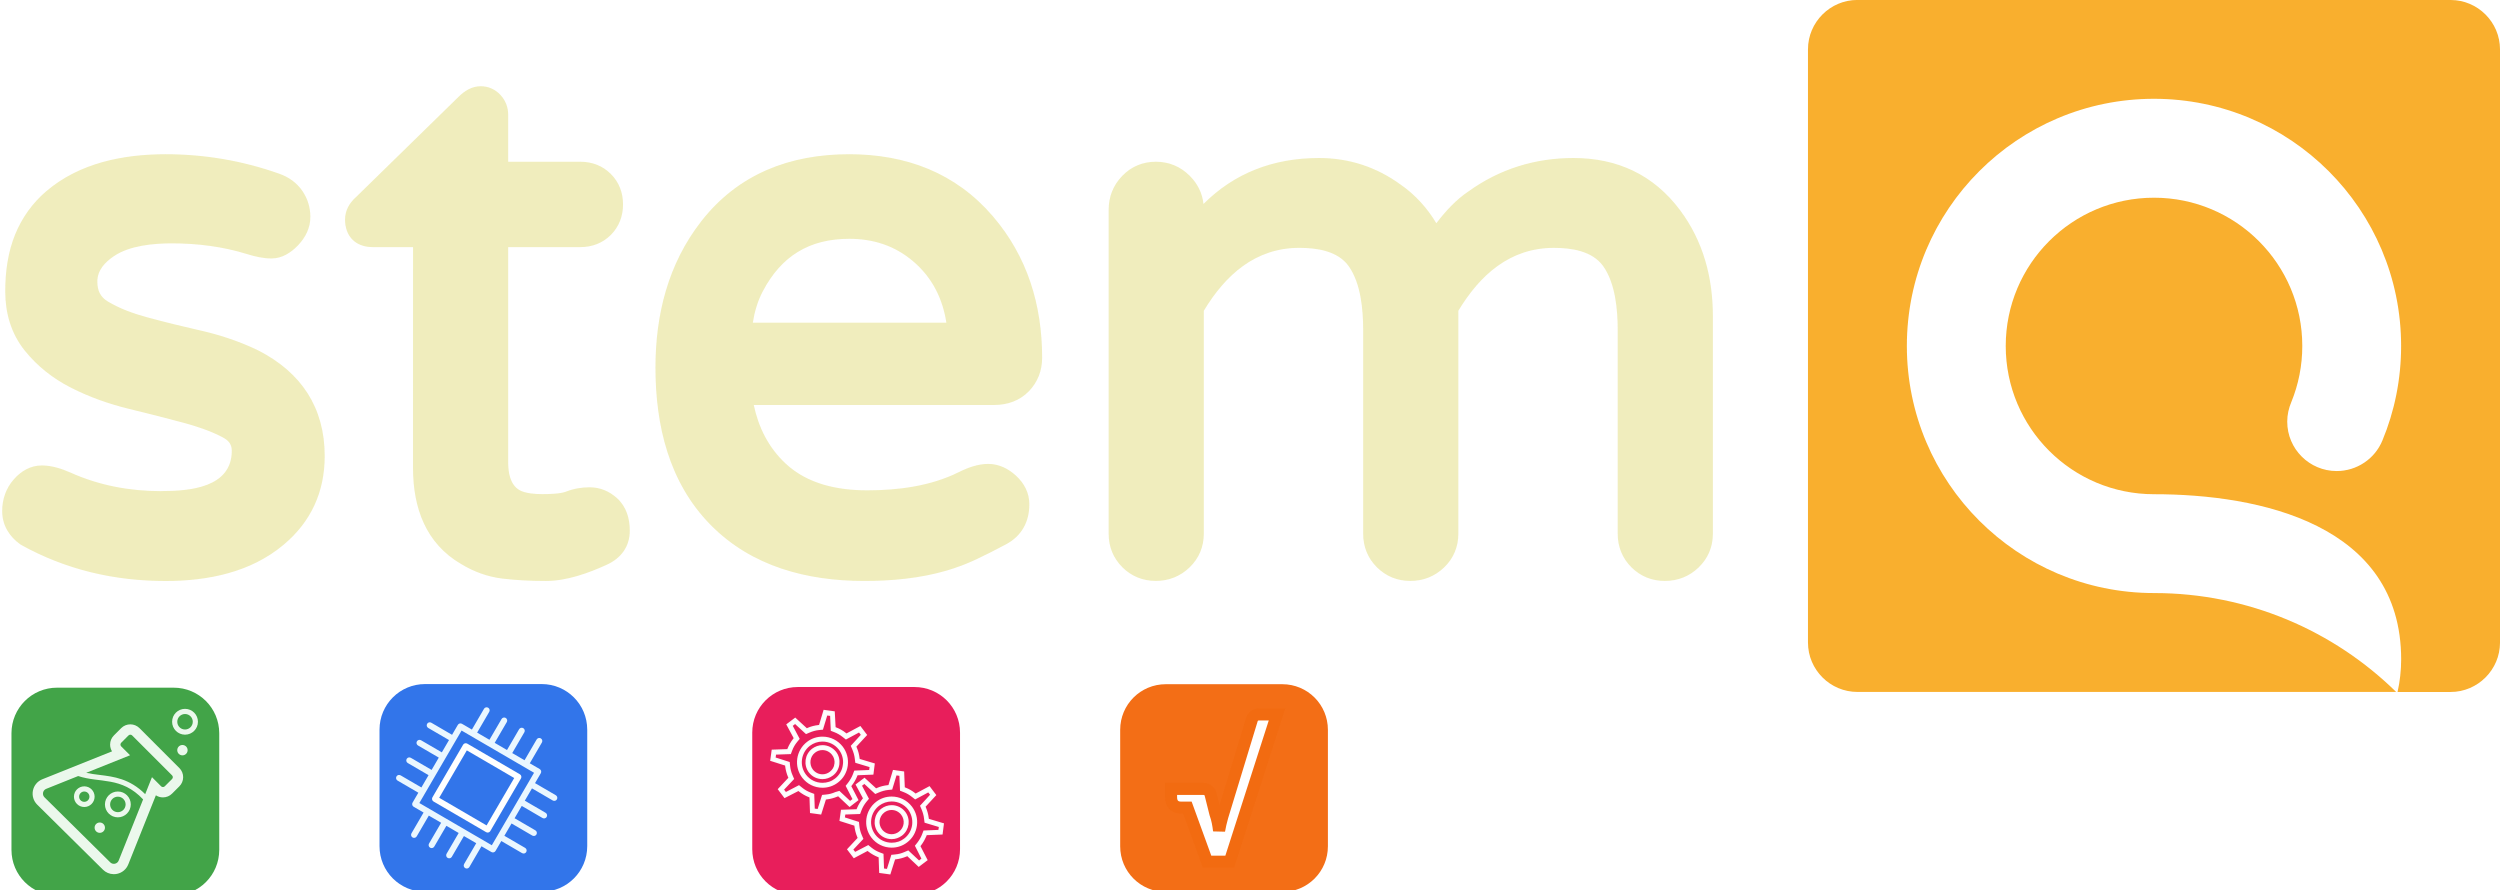<?xml version="1.0" encoding="UTF-8" standalone="no"?>
<!-- Created with Inkscape (http://www.inkscape.org/) -->

<svg
   xmlns:dc="http://purl.org/dc/elements/1.1/"
   xmlns:cc="http://creativecommons.org/ns#"
   xmlns:rdf="http://www.w3.org/1999/02/22-rdf-syntax-ns#"
   xmlns:svg="http://www.w3.org/2000/svg"
   xmlns="http://www.w3.org/2000/svg"
   xmlns:sodipodi="http://sodipodi.sourceforge.net/DTD/sodipodi-0.dtd"
   xmlns:inkscape="http://www.inkscape.org/namespaces/inkscape"
   width="54.814mm"
   height="19.523mm"
   viewBox="0 0 54.814 19.523"
   version="1.1"
   id="svg4589"
   inkscape:version="0.92.3 (2405546, 2018-03-11)"
   sodipodi:docname="stemq_logo_dark_bg.svg">
  <defs
     id="defs4583">
    <filter
       style="color-interpolation-filters:sRGB"
       inkscape:label="Colorize"
       id="filter5476-2-7-3-6">
      <feComposite
         k4="0"
         k3="0"
         in2="SourceGraphic"
         operator="arithmetic"
         k1="0"
         k2="1"
         result="composite1"
         id="feComposite5462-3-9-6-2" />
      <feColorMatrix
         in="composite1"
         values="1"
         type="saturate"
         result="colormatrix1"
         id="feColorMatrix5464-9-2-7-9" />
      <feFlood
         flood-opacity="1"
         flood-color="rgb(255,255,255)"
         result="flood1"
         id="feFlood5466-7-0-5-7" />
      <feBlend
         in="flood1"
         in2="colormatrix1"
         mode="multiply"
         result="blend1"
         id="feBlend5468-5-2-3-0" />
      <feBlend
         in2="blend1"
         mode="screen"
         result="blend2"
         id="feBlend5470-1-3-5-3" />
      <feColorMatrix
         in="blend2"
         values="1"
         type="saturate"
         result="colormatrix2"
         id="feColorMatrix5472-4-7-6-7" />
      <feComposite
         in="colormatrix2"
         in2="SourceGraphic"
         operator="in"
         result="composite2"
         id="feComposite5474-2-5-2-2" />
    </filter>
  </defs>
  <sodipodi:namedview
     id="base"
     pagecolor="#ffffff"
     bordercolor="#666666"
     borderopacity="1.0"
     inkscape:pageopacity="0.0"
     inkscape:pageshadow="2"
     inkscape:zoom="0.98994949"
     inkscape:cx="334.2509"
     inkscape:cy="175.03706"
     inkscape:document-units="mm"
     inkscape:current-layer="layer1"
     showgrid="false"
     fit-margin-top="0"
     fit-margin-left="0"
     fit-margin-right="0"
     fit-margin-bottom="0"
     inkscape:window-width="1920"
     inkscape:window-height="1016"
     inkscape:window-x="0"
     inkscape:window-y="27"
     inkscape:window-maximized="1" />
  <g
     inkscape:label="Layer 1"
     inkscape:groupmode="layer"
     id="layer1"
     transform="translate(-74.036,-143.83)">
    <g
       id="g6383-3-3-9-3"
       transform="matrix(0.558,0,0,0.558,-18.682,-5.131)"
       style="opacity:0.93;stroke-width:1.793;filter:url(#filter2136)"
       inkscape:export-filename="/tmp/stemqirelandscape.png"
       inkscape:export-xdpi="96"
       inkscape:export-ydpi="96">
      <path
         style="opacity:0.99;fill:#339c3a;fill-opacity:1;fill-rule:nonzero;stroke:none;stroke-width:0.179;stroke-miterlimit:4;stroke-dasharray:none;stroke-dashoffset:0;stroke-opacity:1"
         d="m 168.405,293.976 h 4.578 c 0.993,0 1.793,0.8 1.793,1.793 v 4.578 c 0,0.993 -0.8,1.793 -1.793,1.793 h -4.578 c -0.993,0 -1.793,-0.8 -1.793,-1.793 v -4.578 c 0,-0.993 0.8,-1.793 1.793,-1.793 z"
         id="rect3554-5-6-1-5"
         inkscape:connector-curvature="0" />
      <g
         inkscape:export-ydpi="124"
         inkscape:export-xdpi="124"
         inkscape:export-filename="/tmp/stemq_full.png"
         style="fill:#eaf8eb;fill-opacity:1;stroke-width:2.335"
         id="lab_1_-4-1-27-1"
         transform="matrix(0.203,0,0,0.203,167.443,294.808)">
        <path
           id="path3595-9-2-0-7"
           d="M 20.682,3.732 C 20.209,3.26 19.582,3 18.914,3 18.246,3 17.619,3.26 17.144,3.733 l -1.41,1.412 C 15.261,5.617 15,6.245 15,6.914 c 0,0.471 0.129,0.922 0.371,1.313 L 1.794,13.666 c -0.908,0.399 -1.559,1.218 -1.742,2.189 -0.185,0.977 0.125,1.979 0.834,2.687 l 12.72,12.58 c 0.548,0.548 1.276,0.859 2.045,0.877 C 15.669,32 15.711,32 15.729,32 c 0.202,0 0.407,-0.021 0.61,-0.062 0.994,-0.206 1.808,-0.893 2.177,-1.828 l 5.342,-13.376 c 0.402,0.265 0.875,0.407 1.367,0.407 0.67,0 1.297,-0.261 1.768,-0.733 L 28.4,15 c 0.477,-0.474 0.738,-1.103 0.738,-1.773 0,-0.67 -0.262,-1.3 -0.732,-1.768 z m -4.023,25.635 c -0.124,0.313 -0.397,0.544 -0.727,0.612 -0.076,0.016 -0.153,0.022 -0.229,0.021 -0.254,-0.006 -0.499,-0.108 -0.682,-0.292 L 2.293,17.12 C 2.059,16.887 1.956,16.553 2.018,16.227 2.079,15.903 2.297,15.629 2.6,15.497 l 6.217,-2.49 c 4.189,1.393 8.379,0.051 12.57,4.522 z M 26.992,13.58 25.578,14.993 c -0.195,0.196 -0.512,0.196 -0.707,0 l -1.768,-1.767 -1.432,3.589 0.119,-0.303 C 18.78,13.507 15.721,13.128 12.961,12.789 12.074,12.68 11.214,12.566 10.369,12.384 L 18.86,8.983 17.145,7.268 c -0.195,-0.195 -0.195,-0.512 0,-0.707 l 1.414,-1.415 c 0.195,-0.195 0.512,-0.195 0.707,0 l 7.725,7.727 c 0.198,0.195 0.198,0.512 0.001,0.707 z"
           inkscape:connector-curvature="0"
           style="fill:#eaf8eb;fill-opacity:1;stroke-width:2.335" />
        <path
           id="path3597-8-9-93-8"
           d="M 16.5,21 C 17.878,21 19,19.879 19,18.5 19,17.121 17.879,16 16.5,16 15.121,16 14,17.121 14,18.5 c 0,1.379 1.122,2.5 2.5,2.5 z m 0,-4 C 17.328,17 18,17.672 18,18.5 18,19.328 17.328,20 16.5,20 15.671,20 15,19.328 15,18.5 15,17.672 15.671,17 16.5,17 Z"
           inkscape:connector-curvature="0"
           style="fill:#eaf8eb;fill-opacity:1;stroke-width:2.335" />
        <path
           id="path3599-4-3-6-9"
           d="M 29.5,0 C 28.121,0 27,1.121 27,2.5 27,3.879 28.121,5 29.5,5 30.879,5 32,3.879 32,2.5 32,1.121 30.879,0 29.5,0 Z m 0,4 C 28.672,4 28,3.328 28,2.5 28,1.672 28.672,1 29.5,1 30.328,1 31,1.672 31,2.5 31,3.328 30.328,4 29.5,4 Z"
           inkscape:connector-curvature="0"
           style="fill:#eaf8eb;fill-opacity:1;stroke-width:2.335" />
        <path
           id="path3601-9-1-0-4"
           d="m 8,17 c 0,1.103 0.897,2 2,2 1.103,0 2,-0.897 2,-2 0,-1.103 -0.897,-2 -2,-2 -1.103,0 -2,0.897 -2,2 z m 2,-1 c 0.552,0 1,0.447 1,1 0,0.553 -0.448,1 -1,1 -0.552,0 -1,-0.447 -1,-1 0,-0.553 0.448,-1 1,-1 z"
           inkscape:connector-curvature="0"
           style="fill:#eaf8eb;fill-opacity:1;stroke-width:2.335" />
        <path
           style="fill:#eaf8eb;fill-opacity:1;stroke-width:2.335"
           d="m 14,23 a 1,1 0 0 1 -1,1 1,1 0 0 1 -1,-1 1,1 0 0 1 1,-1 1,1 0 0 1 1,1 z"
           id="circle3603-32-9-62-1"
           inkscape:connector-curvature="0" />
        <path
           style="fill:#eaf8eb;fill-opacity:1;stroke-width:2.335"
           d="M 30,8 A 1,1 0 0 1 29,9 1,1 0 0 1 28,8 1,1 0 0 1 29,7 1,1 0 0 1 30,8 Z"
           id="circle3605-4-4-6-6"
           inkscape:connector-curvature="0" />
      </g>
    </g>
    <g
       transform="matrix(0.858,0,0,0.858,-24.04,-81.385)"
       id="g1641-1-4"
       inkscape:export-filename="/tmp/stemqirelandscape.png"
       inkscape:export-xdpi="96"
       inkscape:export-ydpi="96"
       style="opacity:0.93;stroke-width:1.166;filter:url(#filter2136)">
      <path
         style="opacity:0.99;fill:#226ae8;fill-opacity:1;fill-rule:nonzero;stroke:none;stroke-width:0.117;stroke-miterlimit:4;stroke-dasharray:none;stroke-dashoffset:0;stroke-opacity:1"
         d="m 125.172,279.969 h 2.976 c 0.646,0 1.166,0.52 1.166,1.166 v 2.976 c 0,0.646 -0.52,1.166 -1.166,1.166 h -2.976 c -0.646,0 -1.166,-0.52 -1.166,-1.166 v -2.976 c 0,-0.646 0.52,-1.166 1.166,-1.166 z"
         id="rect3554-2-8-4-8-3"
         inkscape:connector-curvature="0" />
      <path
         inkscape:export-ydpi="124"
         inkscape:export-xdpi="124"
         inkscape:export-filename="/tmp/stemq_full.png"
         id="path4890-9-5-7-5"
         d="m 127.593,282.275 -1.345,-0.784 c -0.037,-0.021 -0.084,-0.009 -0.106,0.028 l -0.784,1.345 c -0.021,0.037 -0.009,0.084 0.028,0.106 l 1.345,0.784 c 0.037,0.021 0.084,0.009 0.106,-0.028 l 0.784,-1.345 c 0.021,-0.037 0.009,-0.084 -0.028,-0.106 z m -0.851,1.306 -1.211,-0.706 0.706,-1.211 1.211,0.706 z"
         style="fill:#ffffff;fill-opacity:1;stroke:none;stroke-width:0.308;stroke-opacity:1"
         inkscape:connector-curvature="0" />
      <path
         transform="matrix(0.65,0,0,0.65,60.423,101.267)"
         inkscape:export-ydpi="124"
         inkscape:export-xdpi="124"
         inkscape:export-filename="/tmp/stemq_full.png"
         id="path4892-33-0-9-4"
         d="m 104.229,280.193 c 0.057,0.033 0.13,0.014 0.163,-0.043 0.033,-0.057 0.014,-0.13 -0.043,-0.163 l -0.817,-0.476 0.282,-0.484 0.817,0.476 c 0.057,0.033 0.13,0.014 0.163,-0.043 0.033,-0.057 0.014,-0.13 -0.043,-0.163 l -0.817,-0.476 0.227,-0.39 c 0.033,-0.057 0.014,-0.13 -0.043,-0.163 l -0.39,-0.227 0.476,-0.817 c 0.033,-0.057 0.014,-0.13 -0.043,-0.163 -0.057,-0.033 -0.13,-0.014 -0.163,0.043 l -0.476,0.817 -0.484,-0.282 0.476,-0.817 c 0.033,-0.057 0.014,-0.13 -0.043,-0.163 -0.057,-0.033 -0.13,-0.014 -0.163,0.043 l -0.476,0.817 -0.484,-0.282 0.476,-0.817 c 0.033,-0.057 0.014,-0.13 -0.043,-0.163 -0.057,-0.033 -0.13,-0.014 -0.163,0.043 l -0.476,0.817 -0.484,-0.282 0.476,-0.817 c 0.033,-0.057 0.014,-0.13 -0.043,-0.163 -0.057,-0.033 -0.13,-0.014 -0.163,0.043 l -0.476,0.817 -0.39,-0.227 c -0.057,-0.033 -0.13,-0.014 -0.163,0.043 l -0.227,0.39 -0.817,-0.476 c -0.057,-0.033 -0.13,-0.014 -0.163,0.043 -0.033,0.057 -0.014,0.13 0.043,0.163 l 0.817,0.476 -0.282,0.484 -0.817,-0.476 c -0.057,-0.033 -0.13,-0.014 -0.163,0.043 -0.033,0.057 -0.014,0.13 0.043,0.163 l 0.817,0.476 -0.282,0.484 -0.817,-0.476 c -0.057,-0.033 -0.13,-0.014 -0.163,0.043 -0.033,0.057 -0.014,0.13 0.043,0.163 l 0.817,0.476 -0.282,0.484 -0.817,-0.476 c -0.057,-0.033 -0.13,-0.014 -0.163,0.043 -0.033,0.057 -0.014,0.13 0.043,0.163 l 0.817,0.476 -0.227,0.39 c -0.033,0.057 -0.014,0.13 0.043,0.163 l 0.39,0.227 -0.476,0.817 c -0.033,0.057 -0.014,0.13 0.043,0.163 0.057,0.033 0.13,0.014 0.163,-0.043 l 0.476,-0.817 0.484,0.282 -0.476,0.817 c -0.033,0.057 -0.014,0.13 0.043,0.163 0.057,0.033 0.13,0.014 0.163,-0.043 l 0.476,-0.817 0.484,0.282 -0.476,0.817 c -0.033,0.057 -0.014,0.13 0.043,0.163 0.057,0.033 0.13,0.014 0.163,-0.043 l 0.476,-0.817 0.484,0.282 -0.476,0.817 c -0.033,0.057 -0.014,0.13 0.043,0.163 0.057,0.033 0.13,0.014 0.163,-0.043 l 0.476,-0.817 0.39,0.227 c 0.057,0.033 0.13,0.014 0.163,-0.043 l 0.227,-0.39 0.817,0.476 c 0.057,0.033 0.13,0.014 0.163,-0.043 0.033,-0.057 0.014,-0.13 -0.043,-0.163 l -0.817,-0.476 0.282,-0.484 0.817,0.476 c 0.057,0.033 0.13,0.014 0.163,-0.043 0.033,-0.057 0.014,-0.13 -0.043,-0.163 l -0.817,-0.476 0.282,-0.484 z m -1.994,1.07 -2.849,-1.66 1.66,-2.849 2.849,1.66 z"
         style="fill:#e5f0fc;fill-opacity:1;stroke-width:0.474;filter:url(#filter5476-2-7-3-6)"
         inkscape:connector-curvature="0" />
    </g>
    <g
       id="g6364-2-3-2-8"
       transform="matrix(0.558,0,0,0.558,-10.932,15.191)"
       style="opacity:0.93;stroke-width:1.793;filter:url(#filter2136)"
       inkscape:export-filename="/tmp/stemqirelandscape.png"
       inkscape:export-xdpi="96"
       inkscape:export-ydpi="96">
      <path
         style="opacity:0.99;fill:#e60d4e;fill-opacity:1;fill-rule:nonzero;stroke:none;stroke-width:0.179;stroke-miterlimit:4;stroke-dasharray:none;stroke-dashoffset:0;stroke-opacity:1"
         d="m 183.624,257.531 h 4.578 c 0.993,0 1.793,0.8 1.793,1.793 v 4.578 c 0,0.993 -0.8,1.793 -1.793,1.793 h -4.578 c -0.993,0 -1.793,-0.8 -1.793,-1.793 v -4.578 c 0,-0.993 0.8,-1.793 1.793,-1.793 z"
         id="rect3554-8-9-6-02-7"
         inkscape:connector-curvature="0" />
      <g
         inkscape:export-ydpi="124"
         inkscape:export-xdpi="124"
         inkscape:export-filename="/tmp/stemq_full.png"
         style="fill:#ffffff;fill-opacity:0.996;stroke:#fdfdfd;stroke-width:0.084;stroke-miterlimit:4;stroke-dasharray:none;stroke-opacity:0.979"
         transform="matrix(1.072,0,0,1.072,-14.006,-22.368)"
         id="g5702-7-1-3-3">
        <g
           style="fill:#ffffff;fill-opacity:0.996;stroke:#fdfdfd;stroke-width:0.084;stroke-miterlimit:4;stroke-dasharray:none;stroke-opacity:0.979"
           id="g5674-3-0-7-3">
          <g
             style="fill:#ffffff;fill-opacity:0.996;stroke:#fdfdfd;stroke-width:2.14;stroke-miterlimit:4;stroke-dasharray:none;stroke-opacity:0.979"
             transform="matrix(0.039,0,0,0.039,182.626,261.053)"
             id="g5632-2-6-5-5">
            <g
               style="fill:#ffffff;fill-opacity:0.996;stroke:#fdfdfd;stroke-width:2.14;stroke-miterlimit:4;stroke-dasharray:none;stroke-opacity:0.979"
               id="New_Symbol-5-3-9-0" />
            <g
               style="fill:#ffffff;fill-opacity:0.996;stroke:#fdfdfd;stroke-width:2.14;stroke-miterlimit:4;stroke-dasharray:none;stroke-opacity:0.979"
               id="New_Symbol_1_-5-2-2-1" />
            <g
               style="fill:#ffffff;fill-opacity:0.996;stroke:#fdfdfd;stroke-width:2.14;stroke-miterlimit:4;stroke-dasharray:none;stroke-opacity:0.979"
               id="New_Symbol_1-3-0-2-4" />
            <g
               style="fill:#ffffff;fill-opacity:0.996;stroke:#fdfdfd;stroke-width:2.14;stroke-miterlimit:4;stroke-dasharray:none;stroke-opacity:0.979"
               id="New_Symbol_9_2_-6-6-8-5" />
            <g
               style="fill:#ffffff;fill-opacity:0.996;stroke:#fdfdfd;stroke-width:2.14;stroke-miterlimit:4;stroke-dasharray:none;stroke-opacity:0.979"
               id="New_Symbol_7-4-1-9-7" />
            <g
               style="fill:#ffffff;fill-opacity:0.996;stroke:#fdfdfd;stroke-width:2.14;stroke-miterlimit:4;stroke-dasharray:none;stroke-opacity:0.979"
               id="New_Symbol_9_1_-7-5-7-0" />
            <g
               style="fill:#ffffff;fill-opacity:0.996;stroke:#fdfdfd;stroke-width:2.14;stroke-miterlimit:4;stroke-dasharray:none;stroke-opacity:0.979"
               id="New_Symbol_9-6-5-3-7" />
            <g
               style="fill:#ffffff;fill-opacity:0.996;stroke:#fdfdfd;stroke-width:2.14;stroke-miterlimit:4;stroke-dasharray:none;stroke-opacity:0.979"
               id="Nuevo_símbolo-4-4-6-8" />
            <g
               style="fill:#ffffff;fill-opacity:0.996;stroke:#fdfdfd;stroke-width:2.14;stroke-miterlimit:4;stroke-dasharray:none;stroke-opacity:0.979"
               id="New_Symbol_10-2-7-12-9" />
            <g
               style="fill:#ffffff;fill-opacity:0.996;stroke:#fdfdfd;stroke-width:2.14;stroke-miterlimit:4;stroke-dasharray:none;stroke-opacity:0.979"
               id="New_Symbol_12-3-6-9-9" />
            <g
               style="fill:#ffffff;fill-opacity:0.996;stroke:#fdfdfd;stroke-width:2.14;stroke-miterlimit:4;stroke-dasharray:none;stroke-opacity:0.979"
               id="New_Symbol_14-7-5-3-3" />
            <g
               style="fill:#ffffff;fill-opacity:0.996;stroke:#fdfdfd;stroke-width:2.14;stroke-miterlimit:4;stroke-dasharray:none;stroke-opacity:0.979"
               id="New_Symbol_15-0-6-1-9" />
            <g
               style="fill:#ffffff;fill-opacity:0.996;stroke:#fdfdfd;stroke-width:2.14;stroke-miterlimit:4;stroke-dasharray:none;stroke-opacity:0.979"
               id="New_Symbol_16-0-9-9-4" />
            <g
               style="fill:#ffffff;fill-opacity:0.996;stroke:#fdfdfd;stroke-width:2.14;stroke-miterlimit:4;stroke-dasharray:none;stroke-opacity:0.979"
               id="New_Symbol_17_1_-7-3-47-6" />
            <g
               style="fill:#ffffff;fill-opacity:0.996;stroke:#fdfdfd;stroke-width:2.14;stroke-miterlimit:4;stroke-dasharray:none;stroke-opacity:0.979"
               id="New_Symbol_18-0-7-8-4" />
            <g
               style="fill:#ffffff;fill-opacity:0.996;stroke:#fdfdfd;stroke-width:2.14;stroke-miterlimit:4;stroke-dasharray:none;stroke-opacity:0.979"
               id="New_Symbol_19-6-4-4-5" />
            <g
               style="fill:#ffffff;fill-opacity:0.996;stroke:#fdfdfd;stroke-width:2.14;stroke-miterlimit:4;stroke-dasharray:none;stroke-opacity:0.979"
               id="New_Symbol_17-6-5-5-5" />
            <g
               style="fill:#ffffff;fill-opacity:0.996;stroke:#fdfdfd;stroke-width:2.14;stroke-miterlimit:4;stroke-dasharray:none;stroke-opacity:0.979"
               id="g5599-3-2-0-5">
              <path
                 style="fill:#ffffff;fill-opacity:0.996;stroke:#fdfdfd;stroke-width:2.14;stroke-miterlimit:4;stroke-dasharray:none;stroke-opacity:0.979"
                 inkscape:connector-curvature="0"
                 d="m 100,107.2 -6.7,-13 0.9,-1.1 c 2.1,-2.7 3.8,-5.6 5,-8.7 l 0.5,-1.3 14.7,-0.6 1.1,-8.7 -14,-4.2 -0.2,-1.4 c -0.4,-3.3 -1.2,-6.6 -2.6,-9.7 l -0.6,-1.5 10,-10.8 -5.3,-7 -12.9,6.9 -1.1,-0.9 c -2.6,-2.1 -5.6,-3.8 -8.7,-5 L 78.8,39.7 78,25 69.3,23.8 65.1,37.8 63.7,38 c -3.4,0.4 -6.7,1.2 -9.8,2.6 l -1.3,0.6 -10.8,-9.9 -7,5.3 6.9,12.8 -0.9,1.1 c -2.1,2.7 -3.8,5.6 -5.1,8.7 l -0.5,1.4 -14.5,0.5 -1.2,8.7 13.8,4.4 0.2,1.4 c 0.4,3.4 1.3,6.7 2.6,9.8 l 0.6,1.3 -9.9,10.6 5.3,7 12.9,-6.6 1.1,0.9 c 2.7,2.1 5.6,3.8 8.8,5.1 l 1.4,0.5 0.5,14.5 8.7,1.2 4.4,-13.9 1.4,-0.2 c 3.4,-0.4 6.7,-1.3 9.8,-2.6 l 1.3,-0.6 10.6,10 z m -20,-6.3 c -2.9,1.3 -5.9,2.1 -9.1,2.4 l -3,0.3 -4.2,13.4 -4.5,-0.6 -0.5,-14 -2.9,-1.1 c -2.9,-1.1 -5.7,-2.7 -8.1,-4.7 L 45.3,94.7 32.8,101.2 30,97.6 39.6,87.4 38.4,84.6 c -1.3,-2.9 -2.1,-6 -2.4,-9.1 l -0.3,-3 -13.4,-4.3 0.6,-4.5 14.1,-0.5 1.1,-2.9 c 1.1,-2.9 2.7,-5.6 4.7,-8.1 l 2,-2.4 -6.6,-12.4 3.6,-2.8 10.4,9.6 L 55,43 c 2.9,-1.2 5.9,-2.1 9,-2.4 l 3.1,-0.3 4.1,-13.5 4.5,0.6 0.6,14.2 2.8,1.1 c 2.9,1.1 5.6,2.7 8.1,4.7 l 2.4,1.9 12.5,-6.7 2.8,3.6 -9.6,10.5 1.2,2.8 c 1.2,2.9 2.1,5.9 2.4,9 l 0.4,3.1 13.6,4.1 -0.6,4.5 -14.2,0.6 -1.1,2.9 c -1.1,2.9 -2.7,5.6 -4.6,8.1 l -1.9,2.4 6.5,12.6 -3.6,2.8 -10.3,-9.6 z"
                 id="path5587-8-5-3-6" />
              <path
                 style="fill:#ffffff;fill-opacity:0.996;stroke:#fdfdfd;stroke-width:2.14;stroke-miterlimit:4;stroke-dasharray:none;stroke-opacity:0.979"
                 inkscape:connector-curvature="0"
                 d="m 67.5,56.9 c -3.3,0 -6.4,1.1 -9.1,3.1 -6.5,5 -7.8,14.4 -2.8,20.9 2.8,3.7 7.2,5.8 11.9,5.8 3.3,0 6.4,-1.1 9.1,-3.1 3.2,-2.4 5.2,-5.9 5.7,-9.9 0.5,-4 -0.5,-7.9 -2.9,-11 -2.9,-3.6 -7.2,-5.8 -11.9,-5.8 z m 12.3,16.6 c -0.4,3.3 -2.1,6.2 -4.8,8.2 -2.2,1.7 -4.8,2.6 -7.5,2.6 -3.9,0 -7.5,-1.8 -9.9,-4.9 C 53.5,74 54.5,66.1 59.9,62 c 2.2,-1.7 4.8,-2.6 7.5,-2.6 3.9,0 7.5,1.8 9.9,4.9 2.1,2.6 2.9,5.9 2.5,9.2 z"
                 id="path5589-1-4-61-0" />
              <path
                 style="fill:#ffffff;fill-opacity:0.996;stroke:#fdfdfd;stroke-width:2.14;stroke-miterlimit:4;stroke-dasharray:none;stroke-opacity:0.979"
                 inkscape:connector-curvature="0"
                 d="m 85.7,57.9 c -4.4,-5.7 -11,-9 -18.2,-9 -5.1,0 -9.9,1.6 -13.9,4.7 -10,7.7 -12,22.1 -4.3,32.2 4.4,5.7 11,9 18.2,9 0,0 0,0 0,0 5.1,0 9.9,-1.6 13.9,-4.7 4.9,-3.7 8,-9.1 8.8,-15.2 0.8,-6.1 -0.8,-12.1 -4.5,-17 z m 2,16.6 C 87,80 84.2,84.8 79.9,88.1 c -3.6,2.8 -7.9,4.2 -12.4,4.2 -6.4,0 -12.4,-2.9 -16.3,-8 -6.9,-9 -5.1,-21.8 3.8,-28.7 3.6,-2.7 7.9,-4.2 12.4,-4.2 6.4,0 12.4,2.9 16.3,8 3.3,4.3 4.8,9.7 4,15.1 z"
                 id="path5591-3-7-06-6" />
              <path
                 style="fill:#ffffff;fill-opacity:0.996;stroke:#fdfdfd;stroke-width:2.14;stroke-miterlimit:4;stroke-dasharray:none;stroke-opacity:0.979"
                 inkscape:connector-curvature="0"
                 d="m 164.2,140.7 0.5,-1.3 14.7,-0.6 1.1,-8.7 -14,-4.2 -0.2,-1.4 c -0.4,-3.3 -1.3,-6.6 -2.6,-9.7 l -0.6,-1.3 10,-10.8 -5.3,-7 -12.9,6.9 -1.1,-0.9 c -2.6,-2.1 -5.6,-3.8 -8.7,-5 l -1.3,-0.5 -0.6,-14.7 -8.7,-1.2 -4.2,14 -1.5,0.2 c -3.4,0.4 -6.7,1.2 -9.8,2.6 l -1.3,0.6 -10.8,-9.9 -7,5.3 6.9,12.8 -0.9,1.1 c -2.1,2.7 -3.8,5.6 -5.1,8.7 l -0.5,1.4 -14.5,0.5 -1.2,8.7 13.8,4.4 0.2,1.4 c 0.4,3.4 1.3,6.7 2.6,9.8 l 0.6,1.3 -9.9,10.6 5.3,7 12.8,-6.8 1.1,0.9 c 2.7,2.1 5.6,3.8 8.8,5.1 l 1.4,0.5 0.5,14.5 8.7,1.2 4.4,-13.9 1.4,-0.2 c 3.4,-0.4 6.7,-1.3 9.8,-2.6 l 1.3,-0.6 10.6,10 7,-5.3 -6.7,-13 0.9,-1.1 c 2.1,-2.7 3.7,-5.7 5,-8.8 z m -2.4,22.1 -3.6,2.8 -10.3,-9.6 -2.8,1.2 c -2.9,1.3 -5.9,2.1 -9.1,2.4 l -3,0.3 -4.2,13.4 -4.5,-0.6 -0.5,-14 -2.9,-1.1 c -2.9,-1.1 -5.7,-2.7 -8.1,-4.7 l -2.4,-1.9 -12.5,6.5 -2.8,-3.6 9.6,-10.2 -1.2,-2.8 c -1.3,-2.9 -2.1,-6 -2.4,-9.1 l -0.3,-3 -13.4,-4.3 0.6,-4.5 14.1,-0.5 1.1,-2.9 c 1.1,-2.9 2.7,-5.6 4.7,-8.1 l 2,-2.4 -6.6,-12.4 3.6,-2.8 10.4,9.6 2.8,-1.2 c 2.9,-1.2 5.9,-2.1 9,-2.4 l 3.1,-0.3 4.1,-13.5 4.5,0.6 0.6,14.2 2.8,1.1 c 2.9,1.1 5.6,2.7 8.1,4.7 l 2.4,1.9 12.5,-6.7 2.8,3.6 -9.6,10.5 1.2,2.8 c 1.2,2.9 2.1,5.9 2.4,9 l 0.4,3.1 13.6,4.1 -0.6,4.5 -14.2,0.6 -1.1,2.9 c -1.1,2.9 -2.7,5.6 -4.6,8.1 l -1.9,2.4 z"
                 id="path5593-4-4-3-2" />
              <path
                 style="fill:#ffffff;fill-opacity:0.996;stroke:#fdfdfd;stroke-width:2.14;stroke-miterlimit:4;stroke-dasharray:none;stroke-opacity:0.979"
                 inkscape:connector-curvature="0"
                 d="m 132.5,113.3 c -3.3,0 -6.4,1.1 -9.1,3.1 -6.5,5 -7.8,14.4 -2.8,20.9 2.8,3.7 7.2,5.8 11.9,5.8 3.3,0 6.4,-1.1 9.1,-3.1 6.5,-5 7.8,-14.4 2.8,-20.9 -2.9,-3.7 -7.2,-5.8 -11.9,-5.8 z M 140,138 c -2.2,1.7 -4.8,2.6 -7.5,2.6 -3.9,0 -7.5,-1.8 -9.9,-4.9 -4.2,-5.4 -3.1,-13.2 2.3,-17.4 2.2,-1.7 4.8,-2.6 7.5,-2.6 3.9,0 7.5,1.8 9.9,4.9 4.2,5.5 3.2,13.3 -2.3,17.4 z"
                 id="path5595-1-4-2-6" />
              <path
                 style="fill:#ffffff;fill-opacity:0.996;stroke:#fdfdfd;stroke-width:2.14;stroke-miterlimit:4;stroke-dasharray:none;stroke-opacity:0.979"
                 inkscape:connector-curvature="0"
                 d="m 132.5,105.2 c -5.1,0 -9.9,1.6 -13.9,4.7 -10,7.7 -12,22.1 -4.3,32.2 4.4,5.7 11,9 18.2,9 0,0 0,0 0,0 5.1,0 9.9,-1.6 13.9,-4.7 4.9,-3.7 8,-9.1 8.8,-15.2 0.8,-6.1 -0.8,-12.1 -4.5,-17 -4.4,-5.7 -11,-9 -18.2,-9 z m 20.3,25.7 c -0.7,5.4 -3.5,10.2 -7.8,13.5 -3.6,2.8 -7.9,4.2 -12.4,4.2 -6.4,0 -12.4,-2.9 -16.3,-8 -6.9,-9 -5.1,-21.8 3.8,-28.7 3.6,-2.7 7.9,-4.2 12.4,-4.2 6.4,0 12.4,2.9 16.3,8 3.2,4.4 4.7,9.7 4,15.2 z"
                 id="path5597-4-3-0-9" />
            </g>
          </g>
        </g>
      </g>
    </g>
    <g
       id="g1188-7-6-9"
       transform="matrix(0.858,0,0,0.858,-31.803,-117.253)"
       inkscape:export-filename="/tmp/stemqirelandscape.png"
       inkscape:export-xdpi="96"
       inkscape:export-ydpi="96"
       style="opacity:0.93;stroke-width:1.166;filter:url(#filter2136)">
      <path
         style="opacity:0.98;fill:#f16000;fill-opacity:1;fill-rule:nonzero;stroke:none;stroke-width:0.117;stroke-miterlimit:4;stroke-dasharray:none;stroke-dashoffset:0;stroke-opacity:1"
         d="m 153.147,321.777 h 2.976 c 0.646,0 1.166,0.52 1.166,1.166 v 2.976 c 0,0.646 -0.52,1.166 -1.166,1.166 h -2.976 c -0.646,0 -1.166,-0.52 -1.166,-1.166 v -2.976 c 0,-0.646 0.52,-1.166 1.166,-1.166 z"
         id="rect3554-8-1-6-8-1-2"
         inkscape:connector-curvature="0" />
      <path
         inkscape:export-ydpi="124"
         inkscape:export-xdpi="124"
         inkscape:export-filename="/tmp/stemq_full.png"
         style="fill:#ffffff;fill-opacity:1;stroke:#f16000;stroke-width:0.308;stroke-opacity:1"
         inkscape:connector-curvature="0"
         d="m 155.989,322.549 -1.208,3.763 h -0.58 l -0.502,-1.381 h -0.162 c -0.034,0 -0.067,-0.005 -0.097,-0.014 -0.031,-0.01 -0.058,-0.025 -0.082,-0.046 -0.024,-0.021 -0.042,-0.049 -0.056,-0.083 -0.014,-0.034 -0.021,-0.075 -0.021,-0.124 v -0.212 h 0.814 c 0.049,0 0.09,0.011 0.123,0.034 0.033,0.023 0.056,0.051 0.067,0.085 l 0.128,0.511 c 0.025,0.071 0.045,0.143 0.06,0.216 0.015,0.073 0.026,0.147 0.035,0.222 0.01,-0.058 0.022,-0.115 0.035,-0.174 0.013,-0.058 0.029,-0.118 0.046,-0.18 l 0.761,-2.498 c 0.012,-0.034 0.034,-0.062 0.066,-0.085 0.032,-0.023 0.071,-0.034 0.115,-0.034 z"
         id="path5807-8-6-5-9" />
    </g>
    <g
       transform="matrix(0.429,0,0,-0.429,24.297,434.569)"
       id="g2331-3"
       style="opacity:0.93;fill:#efecb8;fill-opacity:1;stroke-width:0.823;filter:url(#filter2136)"
       inkscape:export-filename="/tmp/stemqirelandscape.png"
       inkscape:export-xdpi="96"
       inkscape:export-ydpi="96">
      <path
         d="m 177.451,667.29 c 1.553,1.552 3.527,2.348 5.903,2.348 1.537,0 2.938,-0.46 4.168,-1.356 0.762,-0.529 1.364,-1.203 1.83,-1.977 0.475,0.626 1.024,1.215 1.637,1.624 1.599,1.15 3.404,1.709 5.373,1.709 2.244,0 4.097,-0.861 5.445,-2.665 1.189,-1.59 1.678,-3.45 1.678,-5.422 v -11.117 c 0,-0.668 -0.246,-1.257 -0.728,-1.722 -0.476,-0.458 -1.065,-0.69 -1.725,-0.69 -0.659,0 -1.245,0.232 -1.713,0.699 -0.467,0.468 -0.699,1.053 -0.699,1.713 v 10.424 c 0,1.033 -0.122,2.385 -0.743,3.254 -0.555,0.779 -1.631,0.933 -2.518,0.933 -2.247,0 -3.777,-1.383 -4.883,-3.215 v -11.396 c 0,-0.668 -0.246,-1.259 -0.727,-1.722 -0.478,-0.458 -1.064,-0.689 -1.725,-0.689 -0.66,0 -1.245,0.232 -1.713,0.699 -0.467,0.468 -0.7,1.052 -0.7,1.713 v 10.424 c 0,1.032 -0.121,2.385 -0.742,3.254 -0.556,0.779 -1.633,0.933 -2.519,0.933 -2.248,0 -3.776,-1.383 -4.883,-3.215 v -11.396 c 0,-0.669 -0.247,-1.257 -0.729,-1.722 -0.475,-0.458 -1.064,-0.689 -1.722,-0.689 -0.66,0 -1.247,0.232 -1.714,0.7 -0.467,0.467 -0.699,1.052 -0.699,1.712 v 16.561 c 0,0.66 0.232,1.247 0.691,1.724 0.464,0.482 1.053,0.727 1.723,0.727 0.669,0 1.258,-0.245 1.731,-0.719 0.403,-0.402 0.641,-0.887 0.703,-1.436 z m -53.273,-14.675 c 1.452,0 3.61,0.17 3.61,2.064 0,0.349 -0.186,0.539 -0.487,0.695 -0.622,0.326 -1.328,0.556 -2.005,0.739 -0.923,0.248 -1.852,0.483 -2.782,0.709 -1.018,0.248 -2.009,0.601 -2.944,1.076 -0.918,0.466 -1.72,1.095 -2.365,1.899 -0.699,0.875 -0.996,1.915 -0.996,3.028 0,0.991 0.134,2.003 0.513,2.923 0.352,0.849 0.876,1.585 1.575,2.184 1.697,1.454 3.934,1.899 6.113,1.899 1.996,0 3.946,-0.333 5.826,-1.004 0.472,-0.17 0.876,-0.457 1.16,-0.873 0.272,-0.397 0.408,-0.847 0.408,-1.327 0,-0.563 -0.248,-1.052 -0.633,-1.454 -0.361,-0.377 -0.816,-0.67 -1.356,-0.67 -0.416,0 -0.848,0.1 -1.243,0.223 -1.246,0.389 -2.549,0.549 -3.852,0.549 -0.942,0 -2.157,-0.111 -2.96,-0.656 -0.454,-0.309 -0.843,-0.715 -0.843,-1.295 0,-0.456 0.145,-0.785 0.541,-1.022 0.603,-0.362 1.295,-0.611 1.972,-0.796 0.918,-0.251 1.844,-0.477 2.772,-0.687 1.014,-0.231 2.005,-0.562 2.956,-1.024 2.182,-1.119 3.379,-2.918 3.379,-5.387 0,-1.827 -0.694,-3.357 -2.095,-4.532 -1.683,-1.417 -3.882,-1.857 -6.032,-1.857 -2.594,0 -5.079,0.559 -7.414,1.859 -0.582,0.411 -0.943,0.989 -0.943,1.712 0,0.608 0.19,1.164 0.592,1.623 0.373,0.425 0.856,0.712 1.434,0.712 0.504,0 1.016,-0.164 1.474,-0.368 1.464,-0.656 3.023,-0.945 4.626,-0.945 z m 12.873,12.469 h -2.064 c -0.865,0 -1.411,0.545 -1.411,1.409 0,0.467 0.227,0.853 0.558,1.145 l 5.238,5.122 c 0.308,0.307 0.685,0.546 1.133,0.546 0.397,0 0.753,-0.158 1.02,-0.451 0.253,-0.277 0.389,-0.62 0.389,-0.996 v -2.412 h 3.689 c 0.596,0 1.134,-0.2 1.557,-0.623 0.423,-0.422 0.624,-0.962 0.624,-1.558 0,-0.597 -0.2,-1.135 -0.623,-1.559 -0.424,-0.423 -0.962,-0.623 -1.558,-0.623 h -3.689 v -10.981 c 0,-0.514 0.085,-1.139 0.565,-1.431 0.298,-0.181 0.836,-0.212 1.173,-0.212 0.325,0 0.916,0.009 1.221,0.128 0.388,0.153 0.794,0.221 1.21,0.221 0.533,0 1.008,-0.205 1.401,-0.562 0.472,-0.431 0.645,-1.032 0.645,-1.657 0,-0.808 -0.44,-1.4 -1.164,-1.734 -0.95,-0.436 -2.063,-0.835 -3.12,-0.835 -0.742,0 -1.487,0.033 -2.223,0.121 -0.761,0.092 -1.471,0.353 -2.111,0.744 -1.813,1.052 -2.461,2.883 -2.461,4.908 z m 17.414,-8.069 c 0.245,-1.143 0.75,-2.175 1.634,-2.998 1.131,-1.053 2.67,-1.364 4.171,-1.364 1.58,0 3.251,0.219 4.679,0.933 0.458,0.229 0.979,0.418 1.497,0.418 0.547,0 1.026,-0.238 1.422,-0.602 0.424,-0.389 0.682,-0.883 0.682,-1.463 0,-0.894 -0.392,-1.618 -1.187,-2.043 -0.5,-0.268 -1.005,-0.526 -1.516,-0.767 -0.493,-0.233 -1.005,-0.426 -1.528,-0.579 -1.353,-0.396 -2.798,-0.529 -4.205,-0.529 -2.925,0 -5.753,0.733 -7.854,2.865 -2.128,2.159 -2.819,5.088 -2.819,8.04 0,2.718 0.652,5.313 2.342,7.479 1.889,2.42 4.527,3.426 7.559,3.426 2.9,0 5.439,-0.947 7.344,-3.17 1.767,-2.061 2.518,-4.535 2.518,-7.233 0,-0.651 -0.22,-1.234 -0.671,-1.705 -0.478,-0.493 -1.101,-0.708 -1.78,-0.708 z m -0.048,4.208 h 9.892 c -0.192,1.224 -0.712,2.295 -1.696,3.134 -0.939,0.8 -2.037,1.151 -3.267,1.151 -2.041,0 -3.476,-0.882 -4.421,-2.688 -0.263,-0.501 -0.421,-1.043 -0.507,-1.597"
         style="fill:#efecb8;fill-opacity:1;fill-rule:evenodd;stroke:none;stroke-width:0.823"
         id="path2333-6"
         inkscape:connector-curvature="0" />
    </g>
    <path
       inkscape:connector-curvature="0"
       id="path2337-0"
       style="opacity:0.93;fill:#f8a310;fill-opacity:1;fill-rule:evenodd;stroke:none;stroke-width:0.353;filter:url(#filter2136)"
       d="m 114.761,143.83 h 13.006 c 0.596,0 1.083,0.487 1.083,1.083 v 13.006 c 0,0.596 -0.488,1.083 -1.083,1.083 h -1.163 c 0.051,-0.23 0.079,-0.469 0.079,-0.714 0,-2.966 -3.103,-3.622 -5.419,-3.622 -1.796,0 -3.251,-1.454 -3.251,-3.25 0,-1.796 1.455,-3.251 3.251,-3.251 1.796,0 3.251,1.455 3.251,3.251 0,0.433 -0.085,0.848 -0.239,1.226 -0.059,0.139 -0.091,0.282 -0.091,0.433 0,0.598 0.486,1.083 1.084,1.083 0.438,0 0.834,-0.263 1.002,-0.668 0.266,-0.64 0.411,-1.34 0.411,-2.075 0,-2.992 -2.426,-5.419 -5.419,-5.419 -2.992,0 -5.418,2.427 -5.418,5.419 0,2.992 2.427,5.418 5.418,5.418 2.068,0 3.942,0.827 5.31,2.168 h -11.813 c -0.596,0 -1.083,-0.487 -1.083,-1.083 v -13.006 c -1e-5,-0.596 0.487,-1.083 1.083,-1.083"
       inkscape:export-filename="/tmp/stemqirelandscape.png"
       inkscape:export-xdpi="96"
       inkscape:export-ydpi="96" />
  </g>
</svg>
